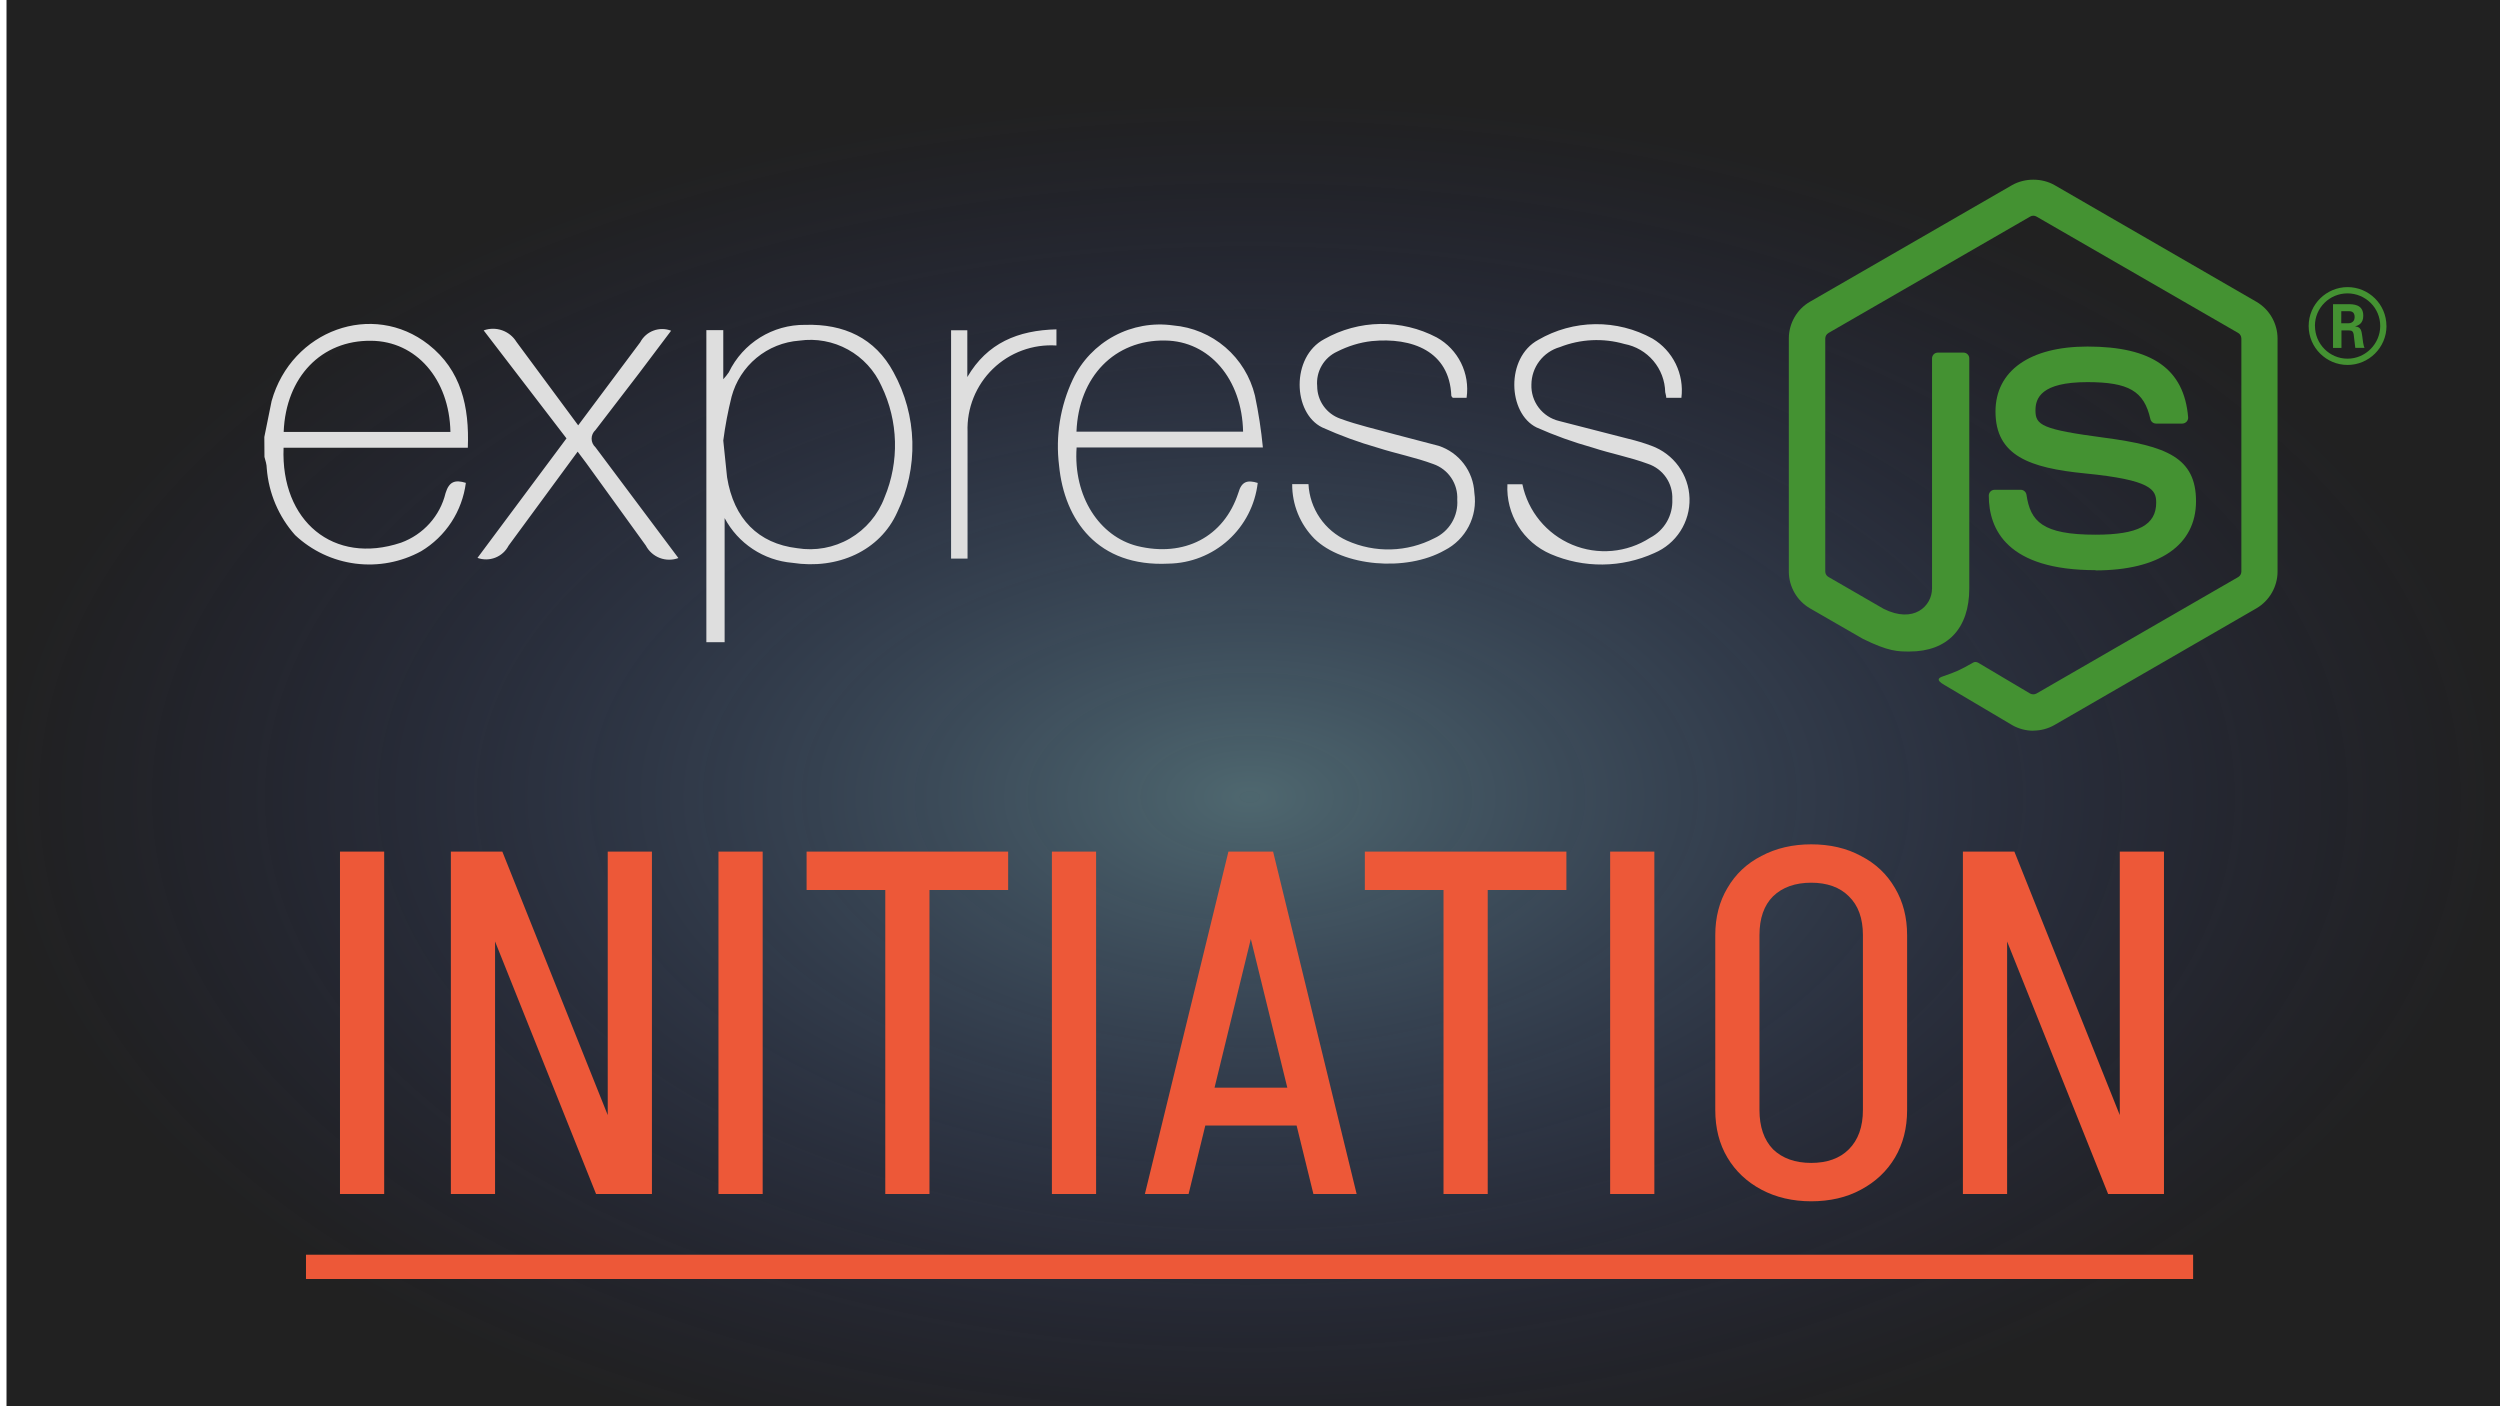 <svg width="1920" height="1080" viewBox="0 0 1920 1080" fill="none" xmlns="http://www.w3.org/2000/svg">
<g clip-path="url(#clip0_1104_128)">
<rect width="1920" height="1080" fill="white"/>
<g filter="url(#filter0_d_1104_128)">
<rect width="1920" height="1080" fill="#212121"/>
</g>
<ellipse cx="960" cy="612" rx="960" ry="540" fill="url(#paint0_radial_1104_128)"/>
<path d="M1561.56 561.196C1555.9 561.196 1550.27 559.709 1545.3 556.848L1493.54 526.198C1485.81 521.874 1489.58 520.345 1492.13 519.463C1502.44 515.853 1504.53 515.038 1515.53 508.789C1516.69 508.129 1518.2 508.362 1519.39 509.061L1559.15 532.661C1560.59 533.438 1562.63 533.438 1563.96 532.661L1719.01 443.149C1720.44 442.334 1721.37 440.665 1721.37 438.957V260.011C1721.37 258.226 1720.44 256.634 1718.98 255.741L1563.99 166.307C1562.55 165.453 1560.65 165.453 1559.21 166.307L1404.26 255.741C1402.76 256.595 1401.8 258.264 1401.8 259.972V438.918C1401.8 440.626 1402.73 442.257 1404.21 443.072L1446.67 467.604C1469.72 479.133 1483.81 465.547 1483.81 451.883V275.266C1483.81 272.743 1485.79 270.802 1488.31 270.802H1507.95C1510.39 270.802 1512.41 272.743 1512.41 275.266V451.961C1512.41 482.704 1495.65 500.366 1466.5 500.366C1457.53 500.366 1450.47 500.366 1430.75 490.661L1390.08 467.216C1380.03 461.393 1373.82 450.525 1373.82 438.918V259.972C1373.82 248.327 1380.03 237.459 1390.08 231.714L1545.29 142.163C1555.1 136.612 1568.14 136.612 1577.89 142.163L1732.9 231.753C1742.91 237.536 1749.16 248.366 1749.16 260.011V438.957C1749.16 450.563 1742.91 461.393 1732.9 467.216L1577.89 556.767C1572.92 559.639 1567.29 561.114 1561.55 561.114" fill="#449232"/>
<path d="M1609.45 437.886C1541.61 437.886 1527.39 406.74 1527.39 380.616C1527.39 378.132 1529.39 376.152 1531.88 376.152H1551.91C1554.12 376.152 1555.98 377.763 1556.33 379.948C1559.36 400.358 1568.36 410.652 1609.39 410.652C1642.06 410.652 1655.96 403.269 1655.96 385.938C1655.96 375.962 1652 368.548 1601.23 363.579C1558.78 359.387 1532.54 350.032 1532.54 316.067C1532.54 284.781 1558.93 266.149 1603.14 266.149C1652.78 266.149 1677.38 283.383 1680.49 320.415C1680.6 321.696 1680.14 322.938 1679.28 323.869C1678.43 324.762 1677.23 325.306 1675.98 325.306H1655.84C1653.75 325.306 1651.92 323.831 1651.49 321.812C1646.64 300.346 1634.92 293.476 1603.06 293.476C1567.39 293.476 1563.24 305.897 1563.24 315.213C1563.24 326.509 1568.13 329.808 1616.25 336.174C1663.91 342.502 1686.54 351.429 1686.54 384.928C1686.54 418.699 1658.36 438.069 1609.23 438.069M1798.08 248.293H1803.28C1807.55 248.293 1808.37 245.304 1808.37 243.557C1808.37 238.977 1805.22 238.977 1803.48 238.977H1798.12L1798.08 248.293ZM1791.76 233.62H1803.28C1807.24 233.62 1815 233.62 1815 242.47C1815 248.642 1811.05 249.923 1808.68 250.7C1813.3 251.01 1813.61 254.038 1814.23 258.308C1814.54 260.986 1815.04 265.605 1815.98 267.158H1808.87C1808.68 265.605 1807.59 257.066 1807.59 256.6C1807.13 254.698 1806.47 253.766 1804.1 253.766H1798.24V267.197H1791.76V233.62ZM1777.9 250.311C1777.9 264.208 1789.12 275.465 1802.9 275.465C1816.79 275.465 1828.01 263.975 1828.01 250.311C1828.01 236.376 1816.63 225.313 1802.86 225.313C1789.27 225.313 1777.86 236.221 1777.86 250.273M1832.82 250.389C1832.82 266.847 1819.35 280.278 1802.93 280.278C1786.63 280.278 1773.05 267.003 1773.05 250.389C1773.05 233.465 1786.94 220.5 1802.93 220.5C1819.04 220.5 1832.78 233.504 1832.78 250.389" fill="#449232"/>
<path d="M542.485 493.231V253.563H555.475V291.263C557.009 289.591 558.425 287.816 559.715 285.949C570.564 263.422 593.446 249.206 618.428 249.486C648.044 248.602 672.111 259.574 686.254 285.949C695.254 302.334 700.206 320.636 700.698 339.327C701.19 358.018 697.206 376.555 689.081 393.391C675.904 422.948 643.357 437.643 608.514 432.246C597.67 431.323 587.23 427.697 578.147 421.698C569.064 415.7 561.626 407.52 556.514 397.905V493.221L542.485 493.231ZM555.475 338.344L558.385 366.486C563.518 398.518 582.441 417.446 612.151 421.003C626.103 423.299 640.419 420.681 652.658 413.596C664.897 406.511 674.303 395.397 679.271 382.149C690.826 354.589 689.974 323.389 676.985 296.474C671.682 284.598 662.661 274.772 651.285 268.481C639.909 262.189 626.796 259.775 613.928 261.602C601.849 262.482 590.344 267.104 581.01 274.828C571.676 282.551 564.978 292.992 561.845 304.7C559.079 315.78 556.952 327.009 555.475 338.334V338.344ZM965.925 370.917C963.955 387.792 955.928 403.376 943.337 414.772C930.747 426.167 914.449 432.599 897.475 432.87C843.002 435.615 817.438 399.413 813.375 357.636C810.55 334.949 814.23 311.926 823.985 291.253C830.775 277.071 841.9 265.421 855.748 257.99C869.596 250.56 885.448 247.734 901.008 249.923C915.801 251.181 929.823 257.064 941.091 266.737C952.358 276.411 960.301 289.386 963.795 303.826C966.562 316.981 968.598 330.278 969.895 343.658H826.832C824.183 381.535 844.519 411.986 873.346 419.329C909.249 428.169 939.935 412.6 951.075 378.436C953.548 369.669 958.059 368.431 966.019 370.917H965.925ZM826.729 331.532H954.692C953.891 291.18 928.785 261.852 894.732 261.519C856.283 260.895 828.402 289.048 826.729 331.532ZM992.372 371.801H1004.91C1005.38 381.049 1008.38 389.99 1013.59 397.642C1018.8 405.293 1026.02 411.358 1034.45 415.169C1045.04 419.937 1056.56 422.255 1068.17 421.949C1079.77 421.643 1091.16 418.721 1101.48 413.401C1107.11 410.865 1111.82 406.662 1114.99 401.36C1118.15 396.057 1119.61 389.91 1119.17 383.75C1119.49 377.81 1117.87 371.925 1114.55 366.989C1111.24 362.053 1106.4 358.335 1100.78 356.398C1086.98 351.261 1072.3 348.432 1058.24 343.918C1043.61 339.75 1029.31 334.515 1015.44 328.256C992.787 317.19 991.385 274.093 1017.03 260.448C1030.16 253.032 1044.94 249.025 1060.02 248.792C1075.1 248.56 1089.99 252.109 1103.34 259.117C1119.91 268.269 1129.06 286.75 1126.34 305.501H1115.59C1115.59 304.981 1114.61 304.523 1114.61 303.993C1113.28 269.673 1084.45 258.94 1053.51 261.956C1044.15 262.996 1035.29 265.825 1026.98 270.006C1021.98 272.29 1017.81 276.072 1015.06 280.828C1012.3 285.585 1011.09 291.082 1011.6 296.557C1011.61 302.036 1013.31 307.378 1016.48 311.847C1019.65 316.317 1024.12 319.695 1029.28 321.517C1042.79 326.478 1057.13 329.66 1071.11 333.55L1104.88 342.39C1112.56 344.911 1119.29 349.705 1124.18 356.138C1129.08 362.571 1131.91 370.339 1132.3 378.415C1135 396.563 1125.75 414.399 1109.39 422.667C1079.86 439.39 1031.22 434.97 1009.55 413.827C998.461 402.668 992.278 387.515 992.403 371.79L992.372 371.801ZM1291.44 305.511H1279.68C1279.68 303.92 1279.06 302.391 1278.88 301.174C1278.69 292.35 1275.48 283.858 1269.78 277.123C1264.08 270.387 1256.24 265.818 1247.57 264.182C1231.22 259.489 1213.78 260.33 1197.96 266.574C1191.7 268.365 1186.2 272.136 1182.26 277.321C1178.32 282.506 1176.17 288.828 1176.12 295.34C1175.89 301.734 1177.88 308.01 1181.75 313.106C1185.62 318.202 1191.12 321.805 1197.34 323.306L1251.1 337.117C1256.92 338.512 1262.64 340.256 1268.25 342.338C1285.4 348.578 1297.03 364.51 1297.55 382.721C1297.81 391.634 1295.37 400.417 1290.55 407.916C1285.72 415.415 1278.75 421.278 1270.54 424.737C1258.06 430.41 1244.53 433.412 1230.83 433.549C1217.12 433.687 1203.54 430.958 1190.95 425.538C1180.59 421.069 1171.85 413.533 1165.91 403.944C1159.96 394.355 1157.1 383.174 1157.69 371.905H1169.19C1173.51 392.757 1187.82 410.125 1207.45 418.341C1227.08 426.557 1249.49 424.539 1267.35 412.974C1272.7 410.187 1277.15 405.921 1280.16 400.683C1283.17 395.445 1284.61 389.453 1284.33 383.418C1284.59 377.473 1282.91 371.603 1279.55 366.699C1276.18 361.795 1271.3 358.123 1265.66 356.242C1251.86 351.105 1237.19 348.37 1223.13 343.762C1208.42 339.658 1194.02 334.482 1180.07 328.277C1157.95 317.388 1156.19 274.644 1181.4 261.01C1194.69 253.282 1209.76 249.131 1225.13 248.959C1240.5 248.788 1255.66 252.603 1269.12 260.032C1276.82 264.631 1283.02 271.372 1286.96 279.434C1290.9 287.496 1292.42 296.531 1291.32 305.438L1291.44 305.511ZM521.11 428.543C516.479 430.295 511.368 430.291 506.741 428.53C502.114 426.769 498.29 423.374 495.993 418.986L450.27 355.702L443.64 346.862L390.58 419.079C388.417 423.279 384.801 426.547 380.406 428.274C376.012 430 371.14 430.066 366.7 428.46L435.056 336.68L371.459 253.75C380.895 250.339 391.411 254.042 396.659 262.59L444.045 326.654L491.712 262.84C493.89 258.712 497.509 255.529 501.879 253.898C506.25 252.266 511.067 252.299 515.415 253.99L490.735 286.76L457.305 330.305C456.377 331.134 455.635 332.15 455.126 333.286C454.618 334.422 454.355 335.653 454.355 336.898C454.355 338.143 454.618 339.374 455.126 340.51C455.635 341.647 456.377 342.663 457.305 343.492L520.975 428.543H521.11ZM811.349 252.866V265.346C802.405 264.759 793.437 266.056 785.024 269.152C776.611 272.248 768.94 277.075 762.507 283.321C756.073 289.568 751.02 297.095 747.673 305.417C744.326 313.739 742.76 322.671 743.076 331.636C743.076 360.784 743.076 389.931 743.076 419.079V428.99H730.429V253.646H742.899V289.578C758.196 263.37 781.805 253.646 811.432 252.939L811.349 252.866ZM203.021 335.536L208.591 308.007C223.887 253.574 286.237 230.922 329.134 264.639C354.251 284.378 360.517 312.344 359.291 343.856H217.787C215.501 400.141 256.081 434.128 307.987 416.781C325.092 410.541 337.967 396.314 342.207 378.634C344.95 369.794 349.481 368.275 357.773 370.834C356.39 381.609 352.584 391.931 346.641 401.022C340.698 410.114 332.772 417.738 323.46 423.322C308.076 431.743 290.425 435.079 273.032 432.854C255.639 430.629 239.394 422.958 226.62 410.936C213.984 396.719 206.357 378.748 204.871 359.768C204.871 356.648 203.831 353.736 203.104 350.928C203.035 345.679 203 340.549 203 335.536H203.021ZM217.964 331.73H345.927C345.127 290.93 319.397 261.987 285.084 261.717C246.884 261.197 219.554 289.506 217.87 331.553L217.964 331.73Z" fill="#DEDEDE"/>
<path d="M261.11 917V654.035H295.053V917H261.11ZM457.786 917L352.6 654.035H385.797L490.983 917H457.786ZM346.259 917V654.035H380.202V917H346.259ZM466.738 917V654.035H500.681V917H466.738ZM551.788 917V654.035H585.731V917H551.788ZM619.467 683.502V654.035H774.262V683.502H619.467ZM679.893 917V654.035H713.836V917H679.893ZM807.861 917V654.035H841.804V917H807.861ZM916.943 864.407V835.313H1012.43V864.407H916.943ZM976.996 654.035L912.84 917H879.27L943.426 654.035H976.996ZM977.742 654.035L1041.9 917H1008.7L944.172 654.035H977.742ZM1048.2 683.502V654.035H1202.99V683.502H1048.2ZM1108.62 917V654.035H1142.57V917H1108.62ZM1236.59 917V654.035H1270.54V917H1236.59ZM1430.72 852.844V717.818H1464.66V852.844H1430.72ZM1317.33 852.844V717.818H1351.27V852.844H1317.33ZM1464.66 718.191H1430.72C1430.72 705.26 1427.11 695.314 1419.9 688.351C1412.94 681.388 1403.24 677.907 1390.81 677.907V648.44C1405.48 648.44 1418.29 651.424 1429.23 657.392C1440.42 663.111 1449.12 671.317 1455.34 682.01C1461.55 692.454 1464.66 704.514 1464.66 718.191ZM1317.33 718.191C1317.33 704.514 1320.43 692.454 1326.65 682.01C1332.87 671.317 1341.57 663.111 1352.76 657.392C1363.95 651.424 1376.76 648.44 1391.18 648.44V677.907C1378.75 677.907 1368.92 681.388 1361.71 688.351C1354.75 695.314 1351.27 705.26 1351.27 718.191H1317.33ZM1464.66 852.471C1464.66 866.396 1461.55 878.581 1455.34 889.025C1449.12 899.469 1440.42 907.675 1429.23 913.643C1418.29 919.611 1405.48 922.595 1390.81 922.595V893.128C1403.24 893.128 1412.94 889.647 1419.9 882.684C1427.11 875.473 1430.72 865.402 1430.72 852.471H1464.66ZM1317.33 852.471H1351.27C1351.27 865.402 1354.75 875.473 1361.71 882.684C1368.92 889.647 1378.75 893.128 1391.18 893.128V922.595C1376.76 922.595 1363.95 919.611 1352.76 913.643C1341.57 907.675 1332.87 899.469 1326.65 889.025C1320.43 878.581 1317.33 866.396 1317.33 852.471ZM1619.04 917L1513.85 654.035H1547.05L1652.24 917H1619.04ZM1507.51 917V654.035H1541.46V917H1507.51ZM1627.99 917V654.035H1661.93V917H1627.99Z" fill="#ED5838"/>
<path d="M235 963.625H1684.31V982.275H235V963.625Z" fill="#ED5838"/>
</g>
<defs>
<filter id="filter0_d_1104_128" x="-5" y="-10" width="1940" height="1100" filterUnits="userSpaceOnUse" color-interpolation-filters="sRGB">
<feFlood flood-opacity="0" result="BackgroundImageFix"/>
<feColorMatrix in="SourceAlpha" type="matrix" values="0 0 0 0 0 0 0 0 0 0 0 0 0 0 0 0 0 0 127 0" result="hardAlpha"/>
<feOffset dx="5"/>
<feGaussianBlur stdDeviation="5"/>
<feComposite in2="hardAlpha" operator="out"/>
<feColorMatrix type="matrix" values="0 0 0 0 0 0 0 0 0 0 0 0 0 0 0 0 0 0 0.75 0"/>
<feBlend mode="normal" in2="BackgroundImageFix" result="effect1_dropShadow_1104_128"/>
<feBlend mode="normal" in="SourceGraphic" in2="effect1_dropShadow_1104_128" result="shape"/>
</filter>
<radialGradient id="paint0_radial_1104_128" cx="0" cy="0" r="1" gradientUnits="userSpaceOnUse" gradientTransform="translate(960 612) rotate(89.899) scale(540.001 960)">
<stop stop-color="#A2E9FF" stop-opacity="0.35"/>
<stop offset="1" stop-color="#3242D5" stop-opacity="0"/>
</radialGradient>
<clipPath id="clip0_1104_128">
<rect width="1920" height="1080" fill="white"/>
</clipPath>
</defs>
</svg>

